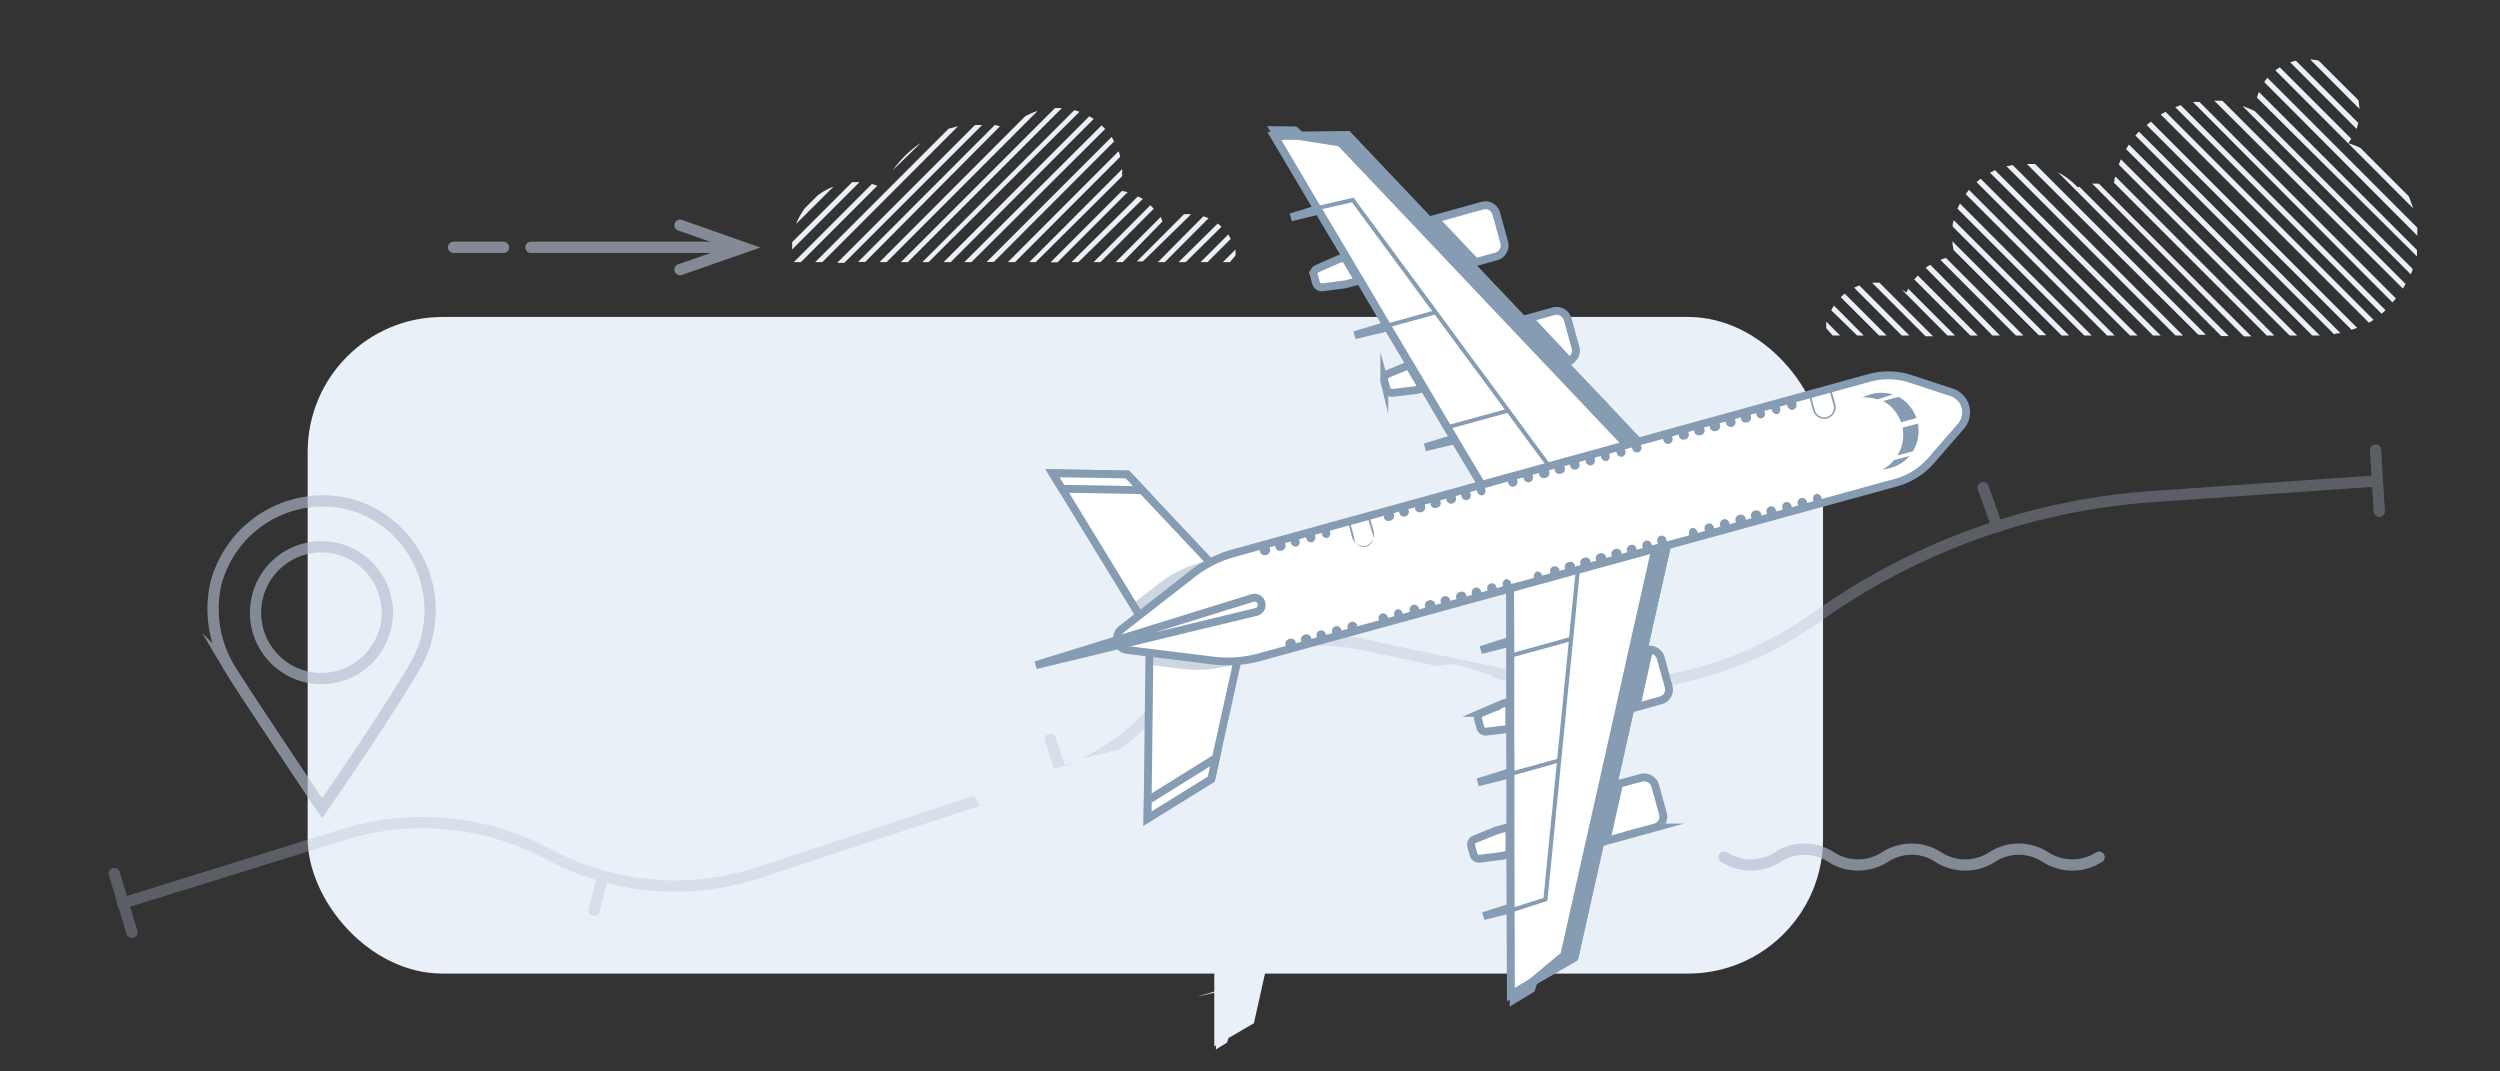 <svg xmlns="http://www.w3.org/2000/svg" xmlns:xlink="http://www.w3.org/1999/xlink" viewBox="0 0 140 60"><rect x="0" y="0" width="140" height="60" fill="#333333" stroke="none"/><defs><style>.a,.f{fill:none;}.b{isolation:isolate;}.c{clip-path:url(#a);}.d,.h{fill:#e9f0f7;}.e{opacity:0.64;}.f{stroke:#b0bbce;stroke-linecap:round;stroke-width:0.63px;}.f,.i{stroke-miterlimit:10;}.g{opacity:0.5;}.h,.j{mix-blend-mode:multiply;}.i{fill:#fff;stroke:#869cb3;stroke-width:0.44px;}.k,.l{fill:#869cb3;}.l{opacity:0.4;}</style><clipPath id="a"><rect class="a" width="140" height="60"/></clipPath></defs><g class="b"><g class="c"><rect class="d" x="17.23" y="17.75" width="84.86" height="36.77" rx="7.55"/><path class="d" d="M120.21,7l.24-.19L132,18.36l-.31.11Z"/><path class="d" d="M119.58,7.59l.2-.22,11.29,11.29c-.12,0-.24,0-.36.06Z"/><path class="d" d="M121,6.41l.27-.15,11.65,11.65a2.26,2.26,0,0,1-.26.16Z"/><path class="d" d="M121.81,6l.31-.11,11.47,11.48-.22.2Z"/><path class="d" d="M118.35,10.2h.05c0-.1,0-.2.07-.31l8.89,8.9h-.42Z"/><path class="d" d="M115.25,9.65a4.11,4.11,0,0,1,1.08.82l.13,0,8.35,8.35h-.42Z"/><path class="d" d="M118.65,9.22l.12-.3,9.87,9.87h-.42Z"/><path class="d" d="M122.8,5.71l.37,0,11,11-.19.23Z"/><path class="d" d="M124,5.64l.45,0,10.26,10.26a2.2,2.2,0,0,1-.15.26Z"/><path class="d" d="M128.25,3.49a1.68,1.68,0,0,1,.32-.09l3.49,3.48a3.37,3.37,0,0,1-.09.34Z"/><path class="d" d="M129.37,3.33a2.65,2.65,0,0,1,.48.07l2.22,2.21a3.86,3.86,0,0,1,.06.49Z"/><path class="d" d="M127.42,3.94a2.2,2.2,0,0,1,.25-.17l4,4c-.05.08-.1.17-.16.25a5.46,5.46,0,0,1,.67.26l2.7,2.7a5,5,0,0,1,.25.68Z"/><path class="d" d="M125.58,5.94a5.42,5.42,0,0,1,.7.29h0l8.83,8.83c0,.1-.07.2-.11.3Z"/><path class="d" d="M119.22,8.09l10.69,10.7h-.42L119.06,8.35Z"/><path class="d" d="M126.39,5.47a2,2,0,0,1,.11-.32L135.35,14c0,.12,0,.24,0,.36Z"/><path class="d" d="M126.8,4.6a1.08,1.08,0,0,1,.18-.24l8.39,8.39c0,.15,0,.3,0,.45Z"/><path class="d" d="M117.16,10.28l.37,0,8.55,8.56h-.42Z"/><path class="d" d="M104.83,15.83h.42l3,3h-.42Z"/><path class="d" d="M107.84,15a1.45,1.45,0,0,1,.26-.17L112,18.79h-.42Z"/><path class="d" d="M107.2,15.65a2.09,2.09,0,0,1,.2-.22l3.36,3.36h-.42Z"/><path class="d" d="M103.83,16.11l.29-.13,2.81,2.81h-.43Z"/><path class="d" d="M106.49,16.21l.26.17a2.12,2.12,0,0,0,.11-.21l2.62,2.62h-.42Z"/><path class="d" d="M103.08,16.64l.22-.2,2.35,2.35h-.42Z"/><path class="d" d="M113.51,9.19a3.42,3.42,0,0,1,.46,0l9.56,9.56h-.42Z"/><path class="d" d="M102.55,17.38a1.82,1.82,0,0,1,.15-.27l1.67,1.68H104Z"/><path class="d" d="M102.27,18.38c0-.13,0-.25,0-.37l.78.78h-.42Z"/><path class="d" d="M111.44,9.67l.28-.14L121,18.79h-.43Z"/><path class="d" d="M110.08,10.87l.18-.24,8.16,8.16H118Z"/><path class="d" d="M110.69,10.2a2.11,2.11,0,0,1,.23-.19l8.78,8.78h-.42Z"/><path class="d" d="M112.36,9.31l.35-.07,9.54,9.55h-.42Z"/><path class="d" d="M109.62,11.69a2.59,2.59,0,0,1,.14-.29l7.38,7.39h-.42Z"/><path class="d" d="M108.66,14.55l.31-.11,4.34,4.35h-.42Z"/><path class="d" d="M109.4,14a3.85,3.85,0,0,1-.07-.49l5.26,5.26h-.42Z"/><path class="d" d="M109.35,12.69c0-.12,0-.23.07-.35l6.45,6.45h-.42Z"/><g class="e"><line class="f" x1="29.73" y1="13.85" x2="41.08" y2="13.85"/><line class="f" x1="25.4" y1="13.85" x2="28.2" y2="13.85"/><polyline class="f" points="38.08 15.1 41.63 13.86 38.08 12.61"/><path class="f" d="M96.55,48a2.78,2.78,0,0,0,3,0h0a2.74,2.74,0,0,1,3,0h0a2.78,2.78,0,0,0,3,0h0a2.74,2.74,0,0,1,3,0h0a2.78,2.78,0,0,0,3,0h0a2.74,2.74,0,0,1,3,0h0a2.78,2.78,0,0,0,3,0"/><g class="g"><path class="f" d="M133.12,26.93l-12.6.88a36.71,36.71,0,0,0-18.76,6.73h0A20.93,20.93,0,0,1,85.32,38l-9-1.9A12.48,12.48,0,0,0,64.53,39.9h0a12.31,12.31,0,0,1-5.33,3.46L42.54,48.85a15,15,0,0,1-11.8-1h0a15,15,0,0,0-11.59-1.09L6.86,50.58"/><line class="f" x1="133.03" y1="25.2" x2="133.24" y2="28.63"/><line class="f" x1="6.4" y1="48.92" x2="7.39" y2="52.21"/><line class="f" x1="111.84" y1="29.5" x2="111.06" y2="27.31"/><line class="f" x1="86.11" y1="38.05" x2="85.79" y2="40.1"/><line class="f" x1="59.34" y1="42.97" x2="58.82" y2="41.4"/><line class="f" x1="33.76" y1="49.07" x2="33.27" y2="50.98"/></g><path class="f" d="M23.3,37.2c-1.29,2.22-3.37,5.31-4.88,7.51l-.38.55-.38-.55c-1-1.5-4.31-6.45-4.8-7.28a6.44,6.44,0,0,1-.77-4.75,6.21,6.21,0,0,1,6-4.63h0a5.86,5.86,0,0,1,2.51.56,6.19,6.19,0,0,1,2.7,8.59Z"/><path class="f" d="M18,38a3.69,3.69,0,1,1,3.69-3.69A3.7,3.7,0,0,1,18,38Z"/></g><path class="h" d="M83.7,38h0l0,0-.12-.12,0,0-.2-.11-1.43-.46a2.49,2.49,0,0,0-1.43,0l-1.33.37h0l-.07,0h0l-.65.18h0l-.06,0h0l-.46.12h0l-.32.09h0l-.22.06h0L77,38.1h0l-.22.06h0l-.32.09h0l-.22.06h0L76,38.4h0l-.22.06h0l-.24.06-.3.09h0l-.31.08-.23.07h0l-.32.08h0l-.36.1-.18.05h0l-.3.08-.24.07h0l-.76.21h0l0,0-.52-.55h0l-.68-.72-1.41-1.49.16,0a.46.46,0,0,0,.17-.09.39.39,0,0,0,.11-.4l-.27-1a.4.4,0,0,0-.49-.28l-.74.2h0l-.36.1-1.85-2h0l1-.26a.41.41,0,0,0,.28-.49l-.28-1a.39.39,0,0,0-.48-.28l-1.91.53h0l-2.82-3-1.64,0h0l-.21-.19h-.72l.12.2h-.11l1.46,2.45,0,.09h0l-.93.29h0l1-.23,1,1.61h0L62,33l-.75.33a.2.2,0,0,0-.11.24l.07.27a.21.21,0,0,0,.22.15l.81-.11.51-.14.89,1.52,0,0-1.12.35h0l1.16-.28h0l.77,1.3h0l-.16.07-.59.26a.2.2,0,0,0-.11.24l.07.27a.2.2,0,0,0,.22.14l.81-.1.26-.07.78,1.3.07.13.19.32-1,.31h0L66,39.29l.12.21.46.77.35.6-.16.05-.27.07h0l-.23.06-1.15.32h0l-.23.06h0l-.31.09h0l-.23.06h0l-.1,0-.44.12h0l-.13,0-1.37.37h0l-.06,0h0l-.81.22-.1,0h0l-.37.11-.17,0h0l-.33.09-.21.06h0L60,42.8l-.23.06h0l-.23.06h0l-.09,0-1.15.32a3.83,3.83,0,0,0-.76.28l-.06-.06-2.83-3L52,40.44l.33.55h0l2.46,4,.22.37-.61.47-.08.1a.13.13,0,0,0,0,0s0,0,0,0h0a.46.46,0,0,0,0,.2l-2.85.88h0l2.92-.71a.41.41,0,0,0,.29.17l.76.09v.43l-.06,5.36,2.22-1.38.16-.73h0l.73-3.29V47a4.32,4.32,0,0,0,.8-.14l.93-.25h0l.53-.15h0l.15,0,.39-.11h0l.21-.06,2-.54h0l.07,0,1-.27h0l.08,0,.46-.12h0l.1,0,1.77-.49.07,0h0l.37-.1.17,0h0l.22-.06h0l.21,0v1.83l-1,.32h0l1-.25h0v2h0l-.09,0-.17.05-.75.33a.21.21,0,0,0-.12.23l.08.28a.21.21,0,0,0,.22.14l.81-.1h0v1.51h0l-1.14.36h0L68,50.93v1.82l-.17,0h0l-.33.09-.75.33a.2.2,0,0,0-.11.24l.07.27a.2.2,0,0,0,.22.14l.81-.1.26-.07v1.88l-1,.29h0l1-.23v3l.09-.05v.23l.62-.38.09-.26,1.42-.83.89-4,.36-.1h0L73,52.78a.41.41,0,0,0,.28-.49l-.28-1a.4.4,0,0,0-.49-.28l-.61.17h0l-.36.1h0l.6-2.63h0l1.09-.31a.39.39,0,0,0,.28-.48l-.27-1a.4.4,0,0,0-.31-.28h0a.33.33,0,0,0-.17,0l-.16,0h0l.66-3,.17-.74,1.06-.29.07,0h0l.37-.1.17-.05h0l.28-.07.26-.08h0l.22-.06h0l.32-.09h0l.22-.06h0l.21-.06.33-.09h0l.16,0,.38-.1h0l.32-.09h0l.45-.13.09,0h0l.43-.12.11,0h0l2.58-.71A2.5,2.5,0,0,0,82.66,40l1-1.13A.74.74,0,0,0,83.7,38ZM69.82,36.61Z"/><polygon class="i" points="69.73 33.53 64.17 35.06 63.43 33.84 58.94 26.5 63.13 26.57 67.68 31.4 68.73 32.51 69.73 33.53"/><polygon class="i" points="63.96 27.45 63.13 26.57 58.94 26.5 59.47 27.37 63.96 27.45"/><polygon class="i" points="64.26 45.84 64.36 37.23 64.38 35.8 69.93 34.27 69.59 35.66 69.26 37.15 67.83 43.63 64.26 45.84"/><polygon class="i" points="68.09 42.45 67.83 43.63 64.26 45.84 64.28 44.82 68.09 42.45"/><polygon class="i" points="74.27 8.88 72.51 7.3 71.35 7.29 72.57 9.35 74.27 8.88"/><path class="i" d="M79.8,25.05h0l4-1.23a.14.14,0,0,1,.17.09h0a.14.14,0,0,1-.1.17Z"/><path class="i" d="M75.86,18.77h0l4-1.22a.13.13,0,0,1,.16.09h0a.14.14,0,0,1-.09.17Z"/><path class="i" d="M72.29,12.17h0l3.95-1.23a.14.14,0,0,1,.17.1h0a.13.13,0,0,1-.1.16Z"/><path class="i" d="M83.86,14.34l-5,1.39L78,12.91l5-1.39a.63.63,0,0,1,.79.44l.44,1.59A.65.65,0,0,1,83.86,14.34Z"/><path class="i" d="M79.51,14.78l-4.15,1.14-1.3.17a.34.34,0,0,1-.36-.24l-.12-.43a.32.32,0,0,1,.19-.38l1.2-.53,4.15-1.14Z"/><path class="i" d="M87.83,20.26l-5,1.39L82,18.83l5-1.4a.65.65,0,0,1,.79.45l.44,1.59a.63.63,0,0,1-.19.64A.61.61,0,0,1,87.83,20.26Z"/><g class="j"><polygon class="k" points="82.09 13.78 82.88 14.61 78.81 15.73 78.03 12.91 80.6 12.2 82.09 13.78"/></g><g class="j"><path class="k" d="M87.83,20.26l-5,1.39L82,18.83l3.87-1.07,1.87,2,.35.37A.61.61,0,0,1,87.83,20.26Z"/></g><path class="i" d="M83.47,20.7l-4.14,1.14L78,22a.33.33,0,0,1-.36-.24l-.12-.43a.34.34,0,0,1,.19-.39l1-.41.25-.11,4.14-1.14Z"/><polygon class="i" points="84.01 28.91 82.42 26.22 81.67 24.97 81.48 24.64 81.42 24.54 81.11 24.03 80.99 23.83 79.75 21.73 78.97 20.42 77.73 18.34 77.72 18.32 77.66 18.21 77.61 18.13 76.17 15.7 75.39 14.39 73.85 11.8 73.83 11.76 73.79 11.7 73.71 11.55 71.37 7.62 71.37 7.62 71.53 7.61 72.84 7.6 75.48 7.57 80.02 12.36 82.3 14.77 85.29 17.92 87.57 20.33 87.57 20.33 89.84 22.72 90.93 23.88 90.93 23.88 92.4 25.43 91.6 25.76 87.8 27.33 87.59 27.42 84.01 28.91"/><g class="j"><polygon class="k" points="79.12 13.37 79.51 14.78 75.86 15.78 75.86 15.78 75.86 15.78 75.08 14.48 79.12 13.37"/></g><g class="j"><polygon class="k" points="83.47 20.7 79.44 21.81 79.44 21.81 78.69 20.54 78.94 20.43 83.08 19.29 83.47 20.7"/></g><polygon class="i" points="84.01 28.91 84.01 28.91 82.42 26.22 81.67 24.97 81.48 24.64 81.42 24.54 81.11 24.03 80.99 23.83 79.75 21.73 78.97 20.42 77.73 18.34 77.72 18.32 77.66 18.21 77.61 18.14 76.17 15.7 76.16 15.7 75.39 14.39 73.85 11.8 73.83 11.76 73.79 11.7 73.7 11.56 71.37 7.62 71.54 7.62 72.84 7.6 75.48 7.57 80.02 12.36 82.3 14.77 85.29 17.92 87.57 20.33 89.84 22.72 90.93 23.88 92.4 25.43 92.4 25.43 87.81 27.34 87.59 27.43 84.01 28.91"/><polygon class="k" points="88.28 28.36 87.59 27.43 87.59 27.42 85.97 25.24 84.41 23.12 81.11 24.03 80.99 23.83 84.27 22.93 83.23 21.52 82.77 20.89 82.45 20.47 81.83 19.63 80.35 17.62 77.73 18.34 77.72 18.32 77.66 18.21 77.61 18.14 80.2 17.42 78.93 15.7 78.72 15.41 78.47 15.07 77.53 13.8 75.72 11.34 75.71 11.33 73.83 11.76 73.83 11.76 73.79 11.7 73.7 11.56 73.71 11.55 75.8 11.07 75.81 11.08 75.85 11.13 75.96 11.29 77.77 13.74 78.55 14.8 78.7 15 79.17 15.63 82.07 19.57 82.28 19.86 83 20.83 83.47 21.46 86.21 25.18 87.8 27.33 87.81 27.34 88.46 28.23 88.28 28.36"/><polygon class="k" points="91.6 25.76 90.05 24.12 86.69 20.57 84.4 18.16 81.42 15.01 79.14 12.6 74.95 8.19 73.18 7.91 71.56 7.65 71.37 7.62 71.54 7.62 72.84 7.6 75.48 7.57 80.02 12.36 82.3 14.77 85.29 17.92 87.57 20.33 87.57 20.33 89.84 22.72 90.93 23.88 92.4 25.43 92.4 25.43 91.6 25.76"/><polygon class="i" points="86.45 53.12 85.75 55.38 84.76 55.98 84.75 53.59 86.45 53.12"/><path class="i" d="M82.93,36.4h0l4-1a.13.13,0,0,0,.1-.16h0a.14.14,0,0,0-.17-.1Z"/><path class="i" d="M82.76,43.81h0l4-1a.12.12,0,0,0,.09-.16h0a.13.13,0,0,0-.16-.09Z"/><path class="i" d="M83.07,51.3h0l4-1a.14.14,0,0,0,.1-.17h0a.14.14,0,0,0-.17-.09Z"/><path class="i" d="M86.85,44.91l.78,2.82,5.05-1.39a.63.63,0,0,0,.44-.79L92.69,44a.64.64,0,0,0-.79-.44Z"/><path class="i" d="M82.4,47.42l.12.43a.32.32,0,0,0,.35.24l1.3-.17,4.15-1.14-.39-1.41-4.14,1.14L82.58,47A.33.33,0,0,0,82.4,47.42Z"/><path class="i" d="M87.23,37.79,88,40.62l5-1.4a.62.62,0,0,0,.44-.78l-.44-1.59a.64.64,0,0,0-.78-.45Z"/><g class="j"><polygon class="k" points="90.67 44.9 90.92 43.79 86.85 44.91 87.63 47.73 90.19 47.03 90.67 44.9"/></g><g class="j"><path class="k" d="M92.27,36.4l-5,1.39L88,40.62l3.87-1.07.59-2.66.12-.5A.65.65,0,0,0,92.27,36.4Z"/></g><path class="i" d="M82.78,40.3l.12.44a.32.32,0,0,0,.35.23l1.3-.16,4.15-1.14-.39-1.42L84.16,39.4l-1.2.52A.31.31,0,0,0,82.78,40.3Z"/><g class="j"><polygon class="k" points="88.34 46.77 87.95 45.36 84.31 46.37 84.31 46.37 84.31 46.37 84.31 47.88 88.34 46.77"/></g><g class="j"><polygon class="k" points="88.33 38.25 84.3 39.36 84.3 39.36 84.3 40.84 84.58 40.8 88.72 39.66 88.33 38.25"/></g><polygon class="i" points="84.6 51.11 84.6 51.11 84.6 50.94 84.6 50.87 84.6 50.83 84.59 47.81 84.59 46.29 84.59 43.46 84.59 43.37 84.59 43.37 84.59 43.25 84.59 43.22 84.58 40.8 84.58 39.28 84.58 36.84 84.58 36.6 84.58 36.01 84.58 35.89 84.57 34.05 84.57 30.93 88.4 30.37 88.63 30.34 92.7 29.74 93.56 29.62 93.09 31.71 92.02 36.47 91.29 39.71 90.34 43.95 89.61 47.18 88.17 53.62 85.88 54.95 84.76 55.61 84.61 55.69 84.6 51.11"/><polygon class="i" points="84.61 55.69 84.6 51.11 84.6 50.94 84.6 50.87 84.6 50.83 84.59 47.81 84.59 46.29 84.59 43.46 84.59 43.37 84.59 43.25 84.59 43.22 84.58 40.8 84.58 39.28 84.58 36.84 84.58 36.6 84.58 36.01 84.58 35.89 84.57 34.05 84.57 30.93 88.4 30.37 88.63 30.34 92.7 29.74 93.56 29.62 93.09 31.71 92.02 36.47 91.29 39.71 90.34 43.95 89.61 47.18 88.17 53.62 85.88 54.95 84.76 55.61 84.61 55.69"/><polygon class="k" points="84.6 51.11 84.6 51.11 84.6 50.94 84.6 50.87 86.44 50.28 86.44 50.26 86.74 47.22 86.89 45.66 86.94 45.23 86.97 44.87 87.18 42.74 84.59 43.46 84.59 43.37 84.59 43.25 84.59 43.22 87.2 42.5 87.45 40.01 87.55 38.98 87.6 38.45 87.68 37.67 87.85 35.94 84.58 36.84 84.58 36.6 87.87 35.69 88.13 33.07 88.4 30.37 88.51 29.21 88.74 29.23 88.63 30.34 88.37 33.01 87.92 37.6 87.84 38.38 87.72 39.59 87.69 39.94 87.21 44.81 87.13 45.59 87.11 45.84 86.98 47.15 86.68 50.19 86.66 50.38 86.65 50.44 86.65 50.45 84.6 51.11"/><polygon class="k" points="84.61 55.69 84.76 55.57 86.02 54.52 87.4 53.37 88.73 47.43 89.46 44.19 90.41 39.95 91.13 36.71 92.2 31.95 92.7 29.74 93.56 29.62 93.09 31.71 92.02 36.47 91.29 39.71 90.34 43.95 89.61 47.18 88.17 53.62 85.88 54.95 84.76 55.61 84.61 55.69"/><path class="l" d="M68.73,32.51l1,1-5.56,1.53-.74-1.22,1.49-1.16a6.71,6.71,0,0,1,2.33-1.16l.43-.12Z"/><path class="l" d="M69.26,37.15l-.42.12a6.72,6.72,0,0,1-2.6.19l-1.88-.23,0-1.43,5.55-1.53-.34,1.39Z"/><path class="i" d="M106.27,27,70.58,36.79A6.72,6.72,0,0,1,68,37l-4.85-.6A.64.64,0,0,1,62.6,36a.67.67,0,0,1,.21-.77l3.85-3h0A6.68,6.68,0,0,1,69,31l35.69-9.84a4,4,0,0,1,2.31.06l2.29.75a1.18,1.18,0,0,1,.52,1.9l-1.58,1.82A4.07,4.07,0,0,1,106.27,27Z"/><path class="i" d="M58,37.25h0l12.13-3.76a.4.4,0,0,1,.51.28h0a.4.4,0,0,1-.3.5Z"/><path class="k" d="M106,22.09a2.19,2.19,0,0,0-1.27,0,2.26,2.26,0,0,0-.43.17,2.09,2.09,0,0,1,.83.11Z"/><path class="k" d="M107.32,23.41a2.18,2.18,0,0,0-1-1.19l-.86.24a2.17,2.17,0,0,1,1,1.19Z"/><path class="k" d="M106.94,25.53l-.88.24a2,2,0,0,1-.64.52,2.41,2.41,0,0,0,.44-.08A2.18,2.18,0,0,0,106.94,25.53Z"/><path class="k" d="M107.12,25.27a2.13,2.13,0,0,0,.28-1.55l-.86.23a2.15,2.15,0,0,1-.29,1.56Z"/><path class="k" d="M102.79,22.68l-.25-.89-.11,0,.25.89a.54.54,0,1,1-1.05.29l-.24-.89-.11,0,.25.89a.65.65,0,0,0,.8.46A.67.67,0,0,0,102.79,22.68Z"/><path class="k" d="M76.94,29.8l-.25-.88-.11,0,.25.88a.54.54,0,1,1-1,.29l-.24-.89-.11,0,.24.89a.66.66,0,0,0,.81.46A.67.67,0,0,0,76.94,29.8Z"/><path class="k" d="M100.43,22.94a.27.27,0,0,1-.33-.19l-.06-.2s0,0,0-.06l.51-.15,0,.06.05.21A.27.27,0,0,1,100.43,22.94Z"/><path class="k" d="M99.56,23.18a.27.27,0,0,1-.33-.19l-.06-.2s0,0,0-.06l.51-.15,0,.06,0,.21A.27.27,0,0,1,99.56,23.18Z"/><path class="k" d="M98.69,23.42a.27.27,0,0,1-.33-.19L98.3,23a.2.2,0,0,0,0-.07l.51-.14,0,.06,0,.2A.27.27,0,0,1,98.69,23.42Z"/><path class="k" d="M97.83,23.66a.28.28,0,0,1-.34-.19l0-.2a.17.17,0,0,1,0-.07l.51-.14s0,0,0,.06l.05.2A.27.27,0,0,1,97.83,23.66Z"/><path class="k" d="M97,23.9a.28.28,0,0,1-.34-.19l-.05-.2a.2.2,0,0,1,0-.07l.51-.14s0,0,0,.06l.06.2A.28.28,0,0,1,97,23.9Z"/><path class="k" d="M96.09,24.14a.28.28,0,0,1-.34-.19l0-.2a.2.2,0,0,1,0-.07l.51-.14a.14.14,0,0,1,0,.06l.06.2A.28.28,0,0,1,96.09,24.14Z"/><path class="k" d="M95.22,24.37a.27.27,0,0,1-.34-.18l0-.21a.13.13,0,0,1,0-.06l.51-.14a.14.14,0,0,1,0,.06l.06.2A.26.26,0,0,1,95.22,24.37Z"/><path class="k" d="M94.35,24.61a.26.26,0,0,1-.33-.18L94,24.22a.13.13,0,0,1,0-.06l.51-.14a.14.14,0,0,1,0,.06l.06.2A.27.27,0,0,1,94.35,24.61Z"/><path class="k" d="M93.48,24.85a.27.27,0,0,1-.33-.18l-.06-.21a.13.13,0,0,1,0-.06l.51-.14a.14.14,0,0,1,0,.06l.06.2A.27.27,0,0,1,93.48,24.85Z"/><path class="k" d="M91.74,25.33a.27.27,0,0,1-.33-.19l-.06-.2s0,0,0-.06l.51-.14,0,.06.05.2A.27.27,0,0,1,91.74,25.33Z"/><path class="k" d="M90.87,25.57a.27.27,0,0,1-.33-.19l-.06-.2s0,0,0-.06L91,25,91,25l0,.2A.27.27,0,0,1,90.87,25.57Z"/><path class="k" d="M90,25.81a.27.27,0,0,1-.33-.19l-.06-.2a.13.13,0,0,0,0-.06l.52-.14a.14.14,0,0,0,0,.06l0,.2A.27.27,0,0,1,90,25.81Z"/><path class="k" d="M89.14,26.05a.27.27,0,0,1-.34-.19l0-.2a.13.13,0,0,1,0-.06l.51-.14a.42.42,0,0,1,0,.06l0,.2A.27.27,0,0,1,89.14,26.05Z"/><path class="k" d="M88.27,26.29a.27.27,0,0,1-.34-.19l-.05-.2a.13.13,0,0,1,0-.06l.51-.14s0,0,0,.06l.06.2A.27.27,0,0,1,88.27,26.29Z"/><path class="k" d="M87.4,26.53a.28.28,0,0,1-.34-.19l0-.2a.13.13,0,0,1,0-.06l.51-.14a.08.08,0,0,1,0,.06l.06.2A.27.27,0,0,1,87.4,26.53Z"/><path class="k" d="M86.53,26.77a.28.28,0,0,1-.34-.19l0-.2a.13.13,0,0,1,0-.06l.51-.14a.08.08,0,0,1,0,.05l.06.21A.27.27,0,0,1,86.53,26.77Z"/><path class="k" d="M85.66,27a.27.27,0,0,1-.33-.19l-.06-.2a.13.13,0,0,1,0-.06l.51-.15a.14.14,0,0,1,0,.06l.06.21A.27.27,0,0,1,85.66,27Z"/><path class="k" d="M84.79,27.25a.27.27,0,0,1-.33-.19l-.06-.2a.15.15,0,0,1,0-.07l.51-.14a.14.14,0,0,1,0,.06l.06.21A.27.27,0,0,1,84.79,27.25Z"/><path class="k" d="M83.05,27.73a.27.27,0,0,1-.33-.19l-.06-.2s0-.05,0-.07l.51-.14,0,.06,0,.2A.27.27,0,0,1,83.05,27.73Z"/><path class="k" d="M82.18,28a.27.27,0,0,1-.33-.19l-.06-.2s0,0,0-.07l.51-.14,0,.06.05.2A.27.27,0,0,1,82.18,28Z"/><path class="k" d="M81.32,28.2A.27.27,0,0,1,81,28l0-.2a.64.64,0,0,0,0-.07l.52-.14s0,0,0,.06l0,.2A.26.26,0,0,1,81.32,28.2Z"/><path class="k" d="M80.45,28.44a.27.27,0,0,1-.34-.18l0-.21a.13.13,0,0,1,0-.06l.51-.14s0,0,0,.06l.06.2A.28.28,0,0,1,80.45,28.44Z"/><path class="k" d="M79.58,28.68a.27.27,0,0,1-.34-.18l0-.21a.13.13,0,0,1,0-.06l.51-.14s0,0,0,.06l.06.2A.27.27,0,0,1,79.58,28.68Z"/><path class="k" d="M78.71,28.92a.27.27,0,0,1-.34-.18l-.05-.21a.13.13,0,0,1,0-.06l.51-.14a.14.14,0,0,1,0,.06l.06.2A.27.27,0,0,1,78.71,28.92Z"/><path class="k" d="M77.84,29.16A.27.27,0,0,1,77.5,29l0-.2a.13.13,0,0,1,0-.06l.51-.14a.14.14,0,0,1,0,.06l.06.2A.27.27,0,0,1,77.84,29.16Z"/><path class="k" d="M74.36,30.12a.27.27,0,0,1-.33-.19l-.06-.2s0,0,0-.06l.51-.14,0,.06,0,.2A.27.27,0,0,1,74.36,30.12Z"/><path class="k" d="M73.49,30.36a.27.27,0,0,1-.33-.19L73.1,30a.13.13,0,0,0,0-.06l.51-.14a.16.16,0,0,1,0,.06l.05.2A.27.27,0,0,1,73.49,30.36Z"/><path class="k" d="M72.63,30.6a.28.28,0,0,1-.34-.19l-.06-.2a.13.13,0,0,0,0-.06l.52-.14,0,0,0,.21A.27.27,0,0,1,72.63,30.6Z"/><path class="k" d="M71.76,30.84a.28.28,0,0,1-.34-.19l0-.2a.13.13,0,0,1,0-.06l.51-.15s0,0,0,.06l.06.21A.28.28,0,0,1,71.76,30.84Z"/><path class="k" d="M70.89,31.08a.28.28,0,0,1-.34-.19l0-.2a.13.13,0,0,1,0-.06l.51-.15s0,0,0,.06l.06.21A.27.27,0,0,1,70.89,31.08Z"/><path class="k" d="M101.73,27.65a.27.27,0,0,0-.19.33l0,.2,0,.06.51-.14s0,0,0-.06l-.06-.21A.27.27,0,0,0,101.73,27.65Z"/><path class="k" d="M100.86,27.89a.27.27,0,0,0-.19.33l.06.2a.14.14,0,0,0,0,.06l.51-.14a.13.13,0,0,0,0-.06l-.06-.21A.27.27,0,0,0,100.86,27.89Z"/><path class="k" d="M100,28.12a.28.28,0,0,0-.19.34l.06.2a.14.14,0,0,0,0,.06l.51-.14a.13.13,0,0,0,0-.06l-.06-.21A.28.28,0,0,0,100,28.12Z"/><path class="k" d="M99.12,28.36a.28.28,0,0,0-.19.34l.06.2A.14.14,0,0,0,99,29l.51-.14a.13.13,0,0,0,0-.06l-.06-.21A.26.26,0,0,0,99.12,28.36Z"/><path class="k" d="M98.25,28.6a.28.28,0,0,0-.19.34l.06.2a.14.14,0,0,0,0,.06l.51-.14a.2.2,0,0,0,0-.07l0-.2A.28.28,0,0,0,98.25,28.6Z"/><path class="k" d="M97.38,28.84a.28.28,0,0,0-.19.34l.06.2s0,0,0,.06l.51-.14a.2.2,0,0,0,0-.07l0-.2A.28.28,0,0,0,97.38,28.84Z"/><path class="k" d="M96.52,29.08a.29.29,0,0,0-.2.34l.06.2s0,0,0,.06l.51-.14a.2.2,0,0,0,0-.07l-.05-.2A.27.27,0,0,0,96.52,29.08Z"/><path class="k" d="M95.65,29.32a.27.27,0,0,0-.19.33l.05.21a.14.14,0,0,1,0,.06l.52-.14a.2.2,0,0,1,0-.07l-.06-.2A.27.27,0,0,0,95.65,29.32Z"/><path class="k" d="M94.78,29.56a.27.27,0,0,0-.19.33l0,.21,0,.06.51-.14a.2.2,0,0,1,0-.07l-.06-.2A.27.27,0,0,0,94.78,29.56Z"/><path class="k" d="M93,30a.27.27,0,0,0-.19.33l.05.2a.16.16,0,0,0,0,.06l.51-.14s0,0,0-.06l-.06-.2A.27.27,0,0,0,93,30Z"/><path class="k" d="M92.17,30.28a.27.27,0,0,0-.19.33l.06.2a.08.08,0,0,0,0,.06l.51-.14a.13.13,0,0,0,0-.06l-.06-.2A.27.27,0,0,0,92.17,30.28Z"/><path class="k" d="M91.3,30.52a.27.27,0,0,0-.19.33l.06.2a.11.11,0,0,0,0,.06L91.7,31a.13.13,0,0,0,0-.06l-.06-.2A.26.26,0,0,0,91.3,30.52Z"/><path class="k" d="M90.43,30.76a.27.27,0,0,0-.19.33l.06.2a.11.11,0,0,0,0,.06l.51-.14a.13.13,0,0,0,0-.06l0-.2A.27.27,0,0,0,90.43,30.76Z"/><path class="k" d="M89.56,31a.27.27,0,0,0-.19.33l.06.2a.14.14,0,0,0,0,.06l.51-.14a.13.13,0,0,0,0-.06l0-.2A.27.27,0,0,0,89.56,31Z"/><path class="k" d="M88.7,31.24a.27.27,0,0,0-.2.33l.06.2s0,0,0,.06l.51-.14a.13.13,0,0,0,0-.06l0-.2A.27.27,0,0,0,88.7,31.24Z"/><path class="k" d="M87.83,31.48a.28.28,0,0,0-.2.33l.06.2s0,0,0,.06l.51-.14a.13.13,0,0,0,0-.06l0-.21A.27.27,0,0,0,87.83,31.48Z"/><path class="k" d="M87,31.72a.27.27,0,0,0-.19.33l0,.2a.14.14,0,0,1,0,.06l.52-.14s0,0,0-.06l0-.21A.27.27,0,0,0,87,31.72Z"/><path class="k" d="M86.09,32a.28.28,0,0,0-.19.34l0,.2,0,.06.51-.14s0,0,0-.06l-.06-.21A.28.28,0,0,0,86.09,32Z"/><path class="k" d="M84.35,32.43a.27.27,0,0,0-.19.34l0,.2,0,.06.51-.14s0,0,0-.07l-.06-.2A.27.27,0,0,0,84.35,32.43Z"/><path class="k" d="M83.48,32.67a.28.28,0,0,0-.19.34l.06.2a.14.14,0,0,0,0,.06l.51-.14a.2.2,0,0,0,0-.07l-.06-.2A.27.27,0,0,0,83.48,32.67Z"/><path class="k" d="M82.61,32.91a.28.28,0,0,0-.19.34l.06.2a.14.14,0,0,0,0,.06l.51-.14a.2.2,0,0,0,0-.07l-.06-.2A.27.27,0,0,0,82.61,32.91Z"/><path class="k" d="M81.74,33.15a.28.28,0,0,0-.19.34l.06.2a.14.14,0,0,0,0,.06l.51-.14a.2.2,0,0,0,0-.07l0-.2A.28.28,0,0,0,81.74,33.15Z"/><path class="k" d="M80.87,33.39a.27.27,0,0,0-.19.33l.06.21a.14.14,0,0,0,0,.06l.51-.14a.15.15,0,0,0,0-.07l-.05-.2A.28.28,0,0,0,80.87,33.39Z"/><path class="k" d="M80,33.63a.27.27,0,0,0-.2.33l.06.21s0,0,0,.06l.51-.15a.13.13,0,0,0,0-.06l0-.2A.27.27,0,0,0,80,33.63Z"/><path class="k" d="M79.14,33.87a.27.27,0,0,0-.19.33l0,.2s0,.05,0,.06l.51-.14a.13.13,0,0,0,0-.06l0-.2A.27.27,0,0,0,79.14,33.87Z"/><path class="k" d="M78.27,34.11a.27.27,0,0,0-.19.33l0,.2,0,.06.51-.14a.13.13,0,0,1,0-.06l-.06-.2A.27.27,0,0,0,78.27,34.11Z"/><path class="k" d="M77.4,34.35a.27.27,0,0,0-.19.33l.05.2a.33.33,0,0,0,0,.06l.51-.14s0,0,0-.06l-.06-.2A.27.27,0,0,0,77.4,34.35Z"/><path class="k" d="M75.66,34.83a.27.27,0,0,0-.19.33l0,.2,0,.06.51-.14s0,0,0-.06L76,35A.27.27,0,0,0,75.66,34.83Z"/><path class="k" d="M74.79,35.07a.27.27,0,0,0-.19.33l.06.2a.14.14,0,0,0,0,.06l.51-.14a.13.13,0,0,0,0-.06l-.06-.2A.27.27,0,0,0,74.79,35.07Z"/><path class="k" d="M73.92,35.31a.27.27,0,0,0-.19.33l.06.2a.14.14,0,0,0,0,.06l.51-.14a.13.13,0,0,0,0-.06l-.06-.2A.26.26,0,0,0,73.92,35.31Z"/><path class="k" d="M73.05,35.55a.27.27,0,0,0-.19.33l.06.2a.14.14,0,0,0,0,.06l.51-.14a.13.13,0,0,0,0-.06l0-.21A.27.27,0,0,0,73.05,35.55Z"/><path class="k" d="M72.18,35.79a.27.27,0,0,0-.19.33l.06.2s0,0,0,.06l.51-.14a.13.13,0,0,0,0-.06l0-.21A.27.27,0,0,0,72.18,35.79Z"/><path class="d" d="M56,7.07,55.71,7l-7.66,7.67h.4Z"/><path class="d" d="M59.47,6.05h-.39l-8.63,8.63h.39Z"/><path class="d" d="M58.11,6.21a4.34,4.34,0,0,0-.7.3l-8.16,8.17h.4Z"/><path class="d" d="M61.25,6.66,61,6.51l-8.16,8.17h.4Z"/><path class="d" d="M61.89,7.22l-.2-.2L54,14.68h.4Z"/><path class="d" d="M60.45,6.26a2.46,2.46,0,0,0-.29-.09l-8.51,8.51H52Z"/><path class="d" d="M46.68,10.45a3.62,3.62,0,0,0-.9.5l-.7.7a4.08,4.08,0,0,0-.5.89Z"/><path class="d" d="M51.57,8A6.09,6.09,0,0,0,50,9.53Z"/><path class="d" d="M48,10.2h-.28l-3.36,3.36c0,.09,0,.19,0,.28s0,.08,0,.13l3.77-3.77Z"/><path class="d" d="M55,7h-.4l-7.72,7.72h.4Z"/><path class="d" d="M53.65,7.07l-.53.14-7.47,7.47h.4Z"/><path class="d" d="M49.14,10.39c-.1,0-.21-.06-.31-.09l-4.38,4.38h.4Z"/><path class="d" d="M62.39,7.92a2,2,0,0,0-.14-.25l-7,7h.4Z"/><path class="d" d="M67.68,12.22l-.29-.11-2.55,2.57h.39Z"/><path class="d" d="M68.4,12.7a.91.91,0,0,0-.21-.18L66,14.68h.4Z"/><path class="d" d="M66.7,12h0a2.71,2.71,0,0,0-.4,0l-2.64,2.64H64Z"/><path class="d" d="M69.19,14.31c0-.12,0-.23,0-.34l-.71.71h.39Z"/><path class="d" d="M68.92,13.38a2,2,0,0,0-.14-.25l-1.55,1.55h.39Z"/><path class="d" d="M64.61,11.69l-.19-.2-3.18,3.19h.39Z"/><path class="d" d="M63.15,10.76l-.32-.07-4,4h.39Z"/><path class="d" d="M65.1,12.4,65,12.15l-2.53,2.53h.4Z"/><path class="d" d="M62.84,9.87a1.09,1.09,0,0,0,0-.18,1.55,1.55,0,0,0,0-.22l-5.2,5.21H58Z"/><path class="d" d="M64,11.14,63.72,11,60,14.68h.39Z"/><path class="d" d="M62.73,8.78a1.58,1.58,0,0,0-.09-.31l-6.2,6.21h.4Z"/></g></g></svg>
